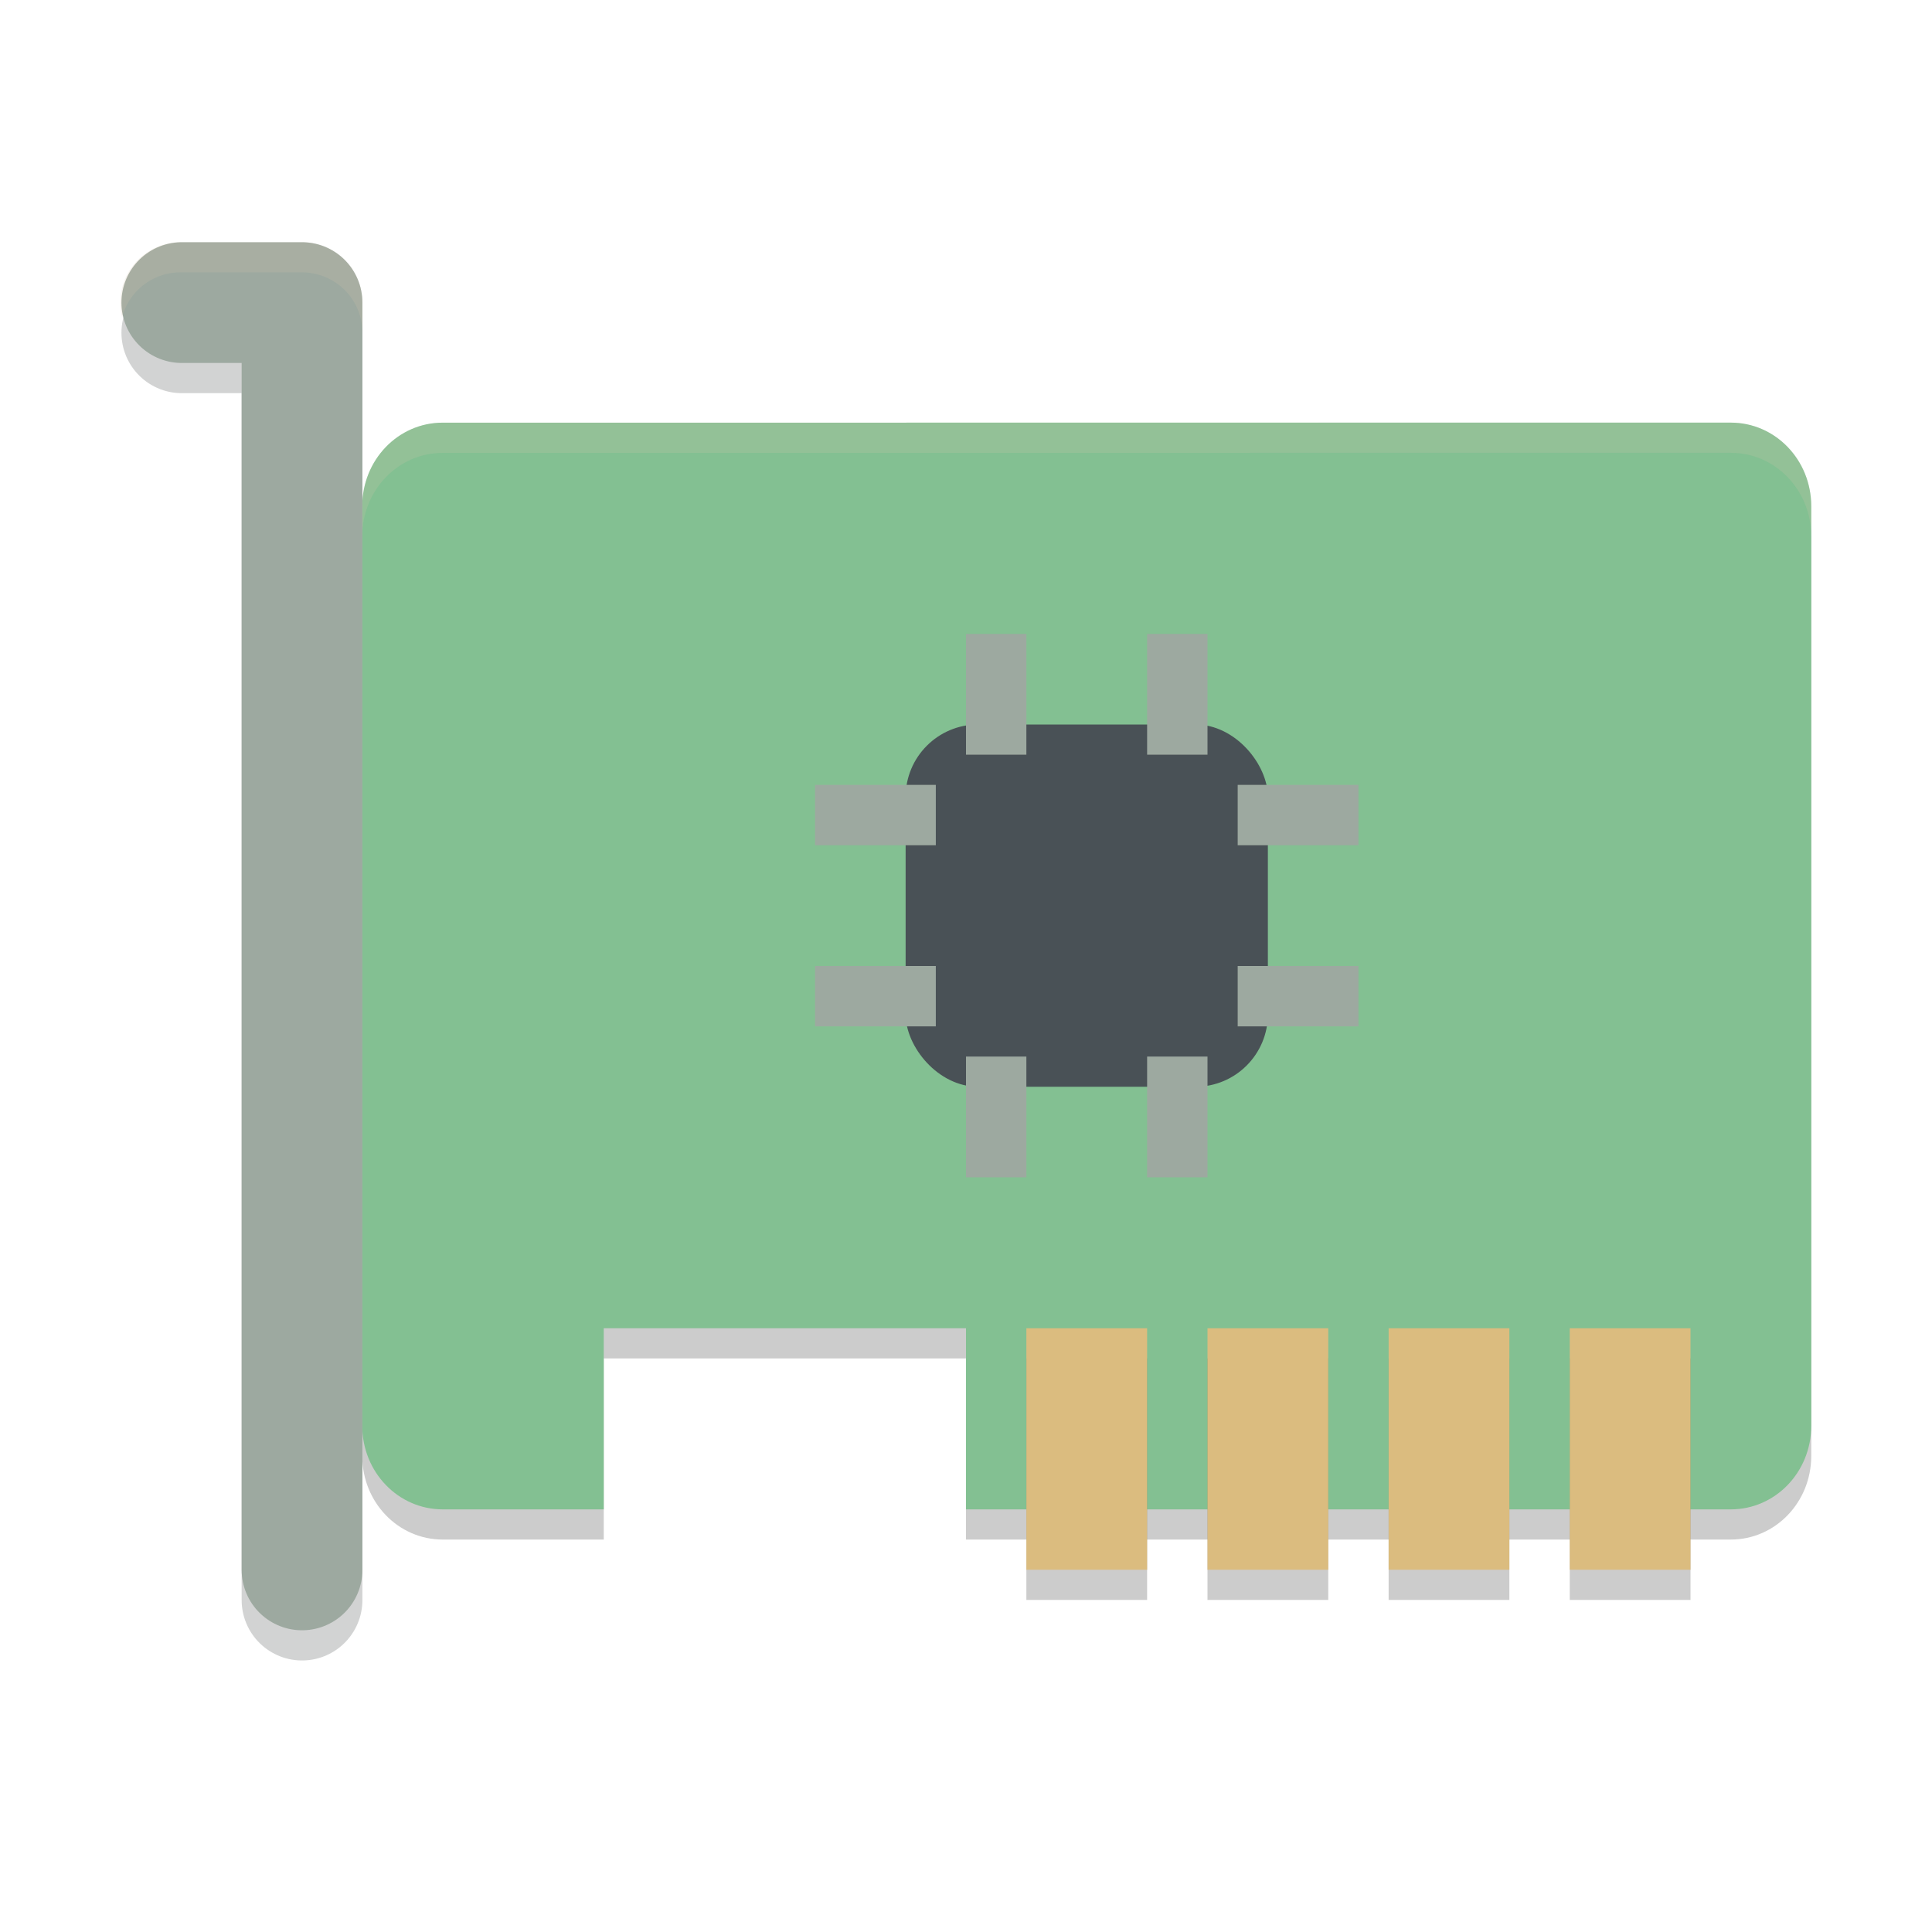 <svg xmlns="http://www.w3.org/2000/svg" width="64" height="64" version="1">
 <path style="opacity:0.2" d="M 14.667,15.001 C 13.189,15.001 12,16.236 12,17.77 V 48.23 C 12,49.764 13.189,51 14.667,51 H 20 V 45 H 32 V 51 H 57.334 C 58.81,51 60,49.764 60,48.23 V 17.77 C 60,16.235 58.81,15 57.334,15 Z"/>
 <path style="fill:#83c092" d="M 14.667,14.001 C 13.189,14.001 12,15.236 12,16.77 V 47.23 C 12,48.764 13.189,50 14.667,50 H 20 V 44 H 32 V 50 H 57.334 C 58.81,50 60,48.764 60,47.23 V 16.77 C 60,15.235 58.81,14 57.334,14 Z"/>
 <rect style="fill:#495156" width="12" height="12" x="30" y="24" rx="2.4" ry="2.4"/>
 <path style="fill:none;stroke:#1e2326;stroke-width:4;stroke-linecap:round;stroke-linejoin:round;opacity:0.2" d="M 6.023,11.024 H 10.005 V 53.005"/>
 <path style="fill:none;stroke:#9da9a0;stroke-width:4;stroke-linecap:round;stroke-linejoin:round" d="M 6.023,10.024 H 10.005 V 52.005"/>
 <g style="opacity:0.2" transform="translate(0,1)">
  <rect width="4" height="8" x="34" y="44"/>
  <rect width="4" height="8" x="40" y="44"/>
  <rect width="4" height="8" x="46" y="44"/>
  <rect width="4" height="8" x="52" y="44"/>
 </g>
 <g>
  <rect style="fill:#dbbc7f" width="4" height="8" x="34" y="44"/>
  <rect style="fill:#dbbc7f" width="4" height="8" x="40" y="44"/>
  <rect style="fill:#dbbc7f" width="4" height="8" x="46" y="44"/>
  <rect style="fill:#dbbc7f" width="4" height="8" x="52" y="44"/>
 </g>
 <g>
  <rect style="fill:#9da9a0" width="2" height="4" x="32" y="21"/>
  <rect style="fill:#9da9a0" width="2" height="4" x="38" y="21"/>
  <rect style="fill:#9da9a0" width="2" height="4" x="32" y="35"/>
  <rect style="fill:#9da9a0" width="2" height="4" x="38" y="35"/>
  <rect style="fill:#9da9a0" width="2" height="4" x="26" y="-45" transform="rotate(90)"/>
  <rect style="fill:#9da9a0" width="2" height="4" x="32" y="-45" transform="rotate(90)"/>
  <rect style="fill:#9da9a0" width="2" height="4" x="26" y="-31" transform="rotate(90)"/>
  <rect style="fill:#9da9a0" width="2" height="4" x="32" y="-31" transform="rotate(90)"/>
 </g>
 <path style="opacity:0.2;fill:#d3c6aa" d="M 6.023 8.023 A 2 2 0 0 0 4.045 10.51 A 2 2 0 0 1 6.023 9.023 L 10.006 9.023 A 2 2 0 0 1 12.006 11.023 L 12.006 10.023 A 2 2 0 0 0 10.006 8.023 L 6.023 8.023 z"/>
 <path style="fill:#d3c6aa;opacity:0.2" d="M 57.334 14 L 14.668 14.002 C 13.19 14.002 12 15.236 12 16.77 L 12 17.77 C 12 16.236 13.19 15.002 14.668 15.002 L 57.334 15 C 58.81 15 60 16.235 60 17.77 L 60 16.77 C 60 15.235 58.81 14 57.334 14 z"/>
</svg>
